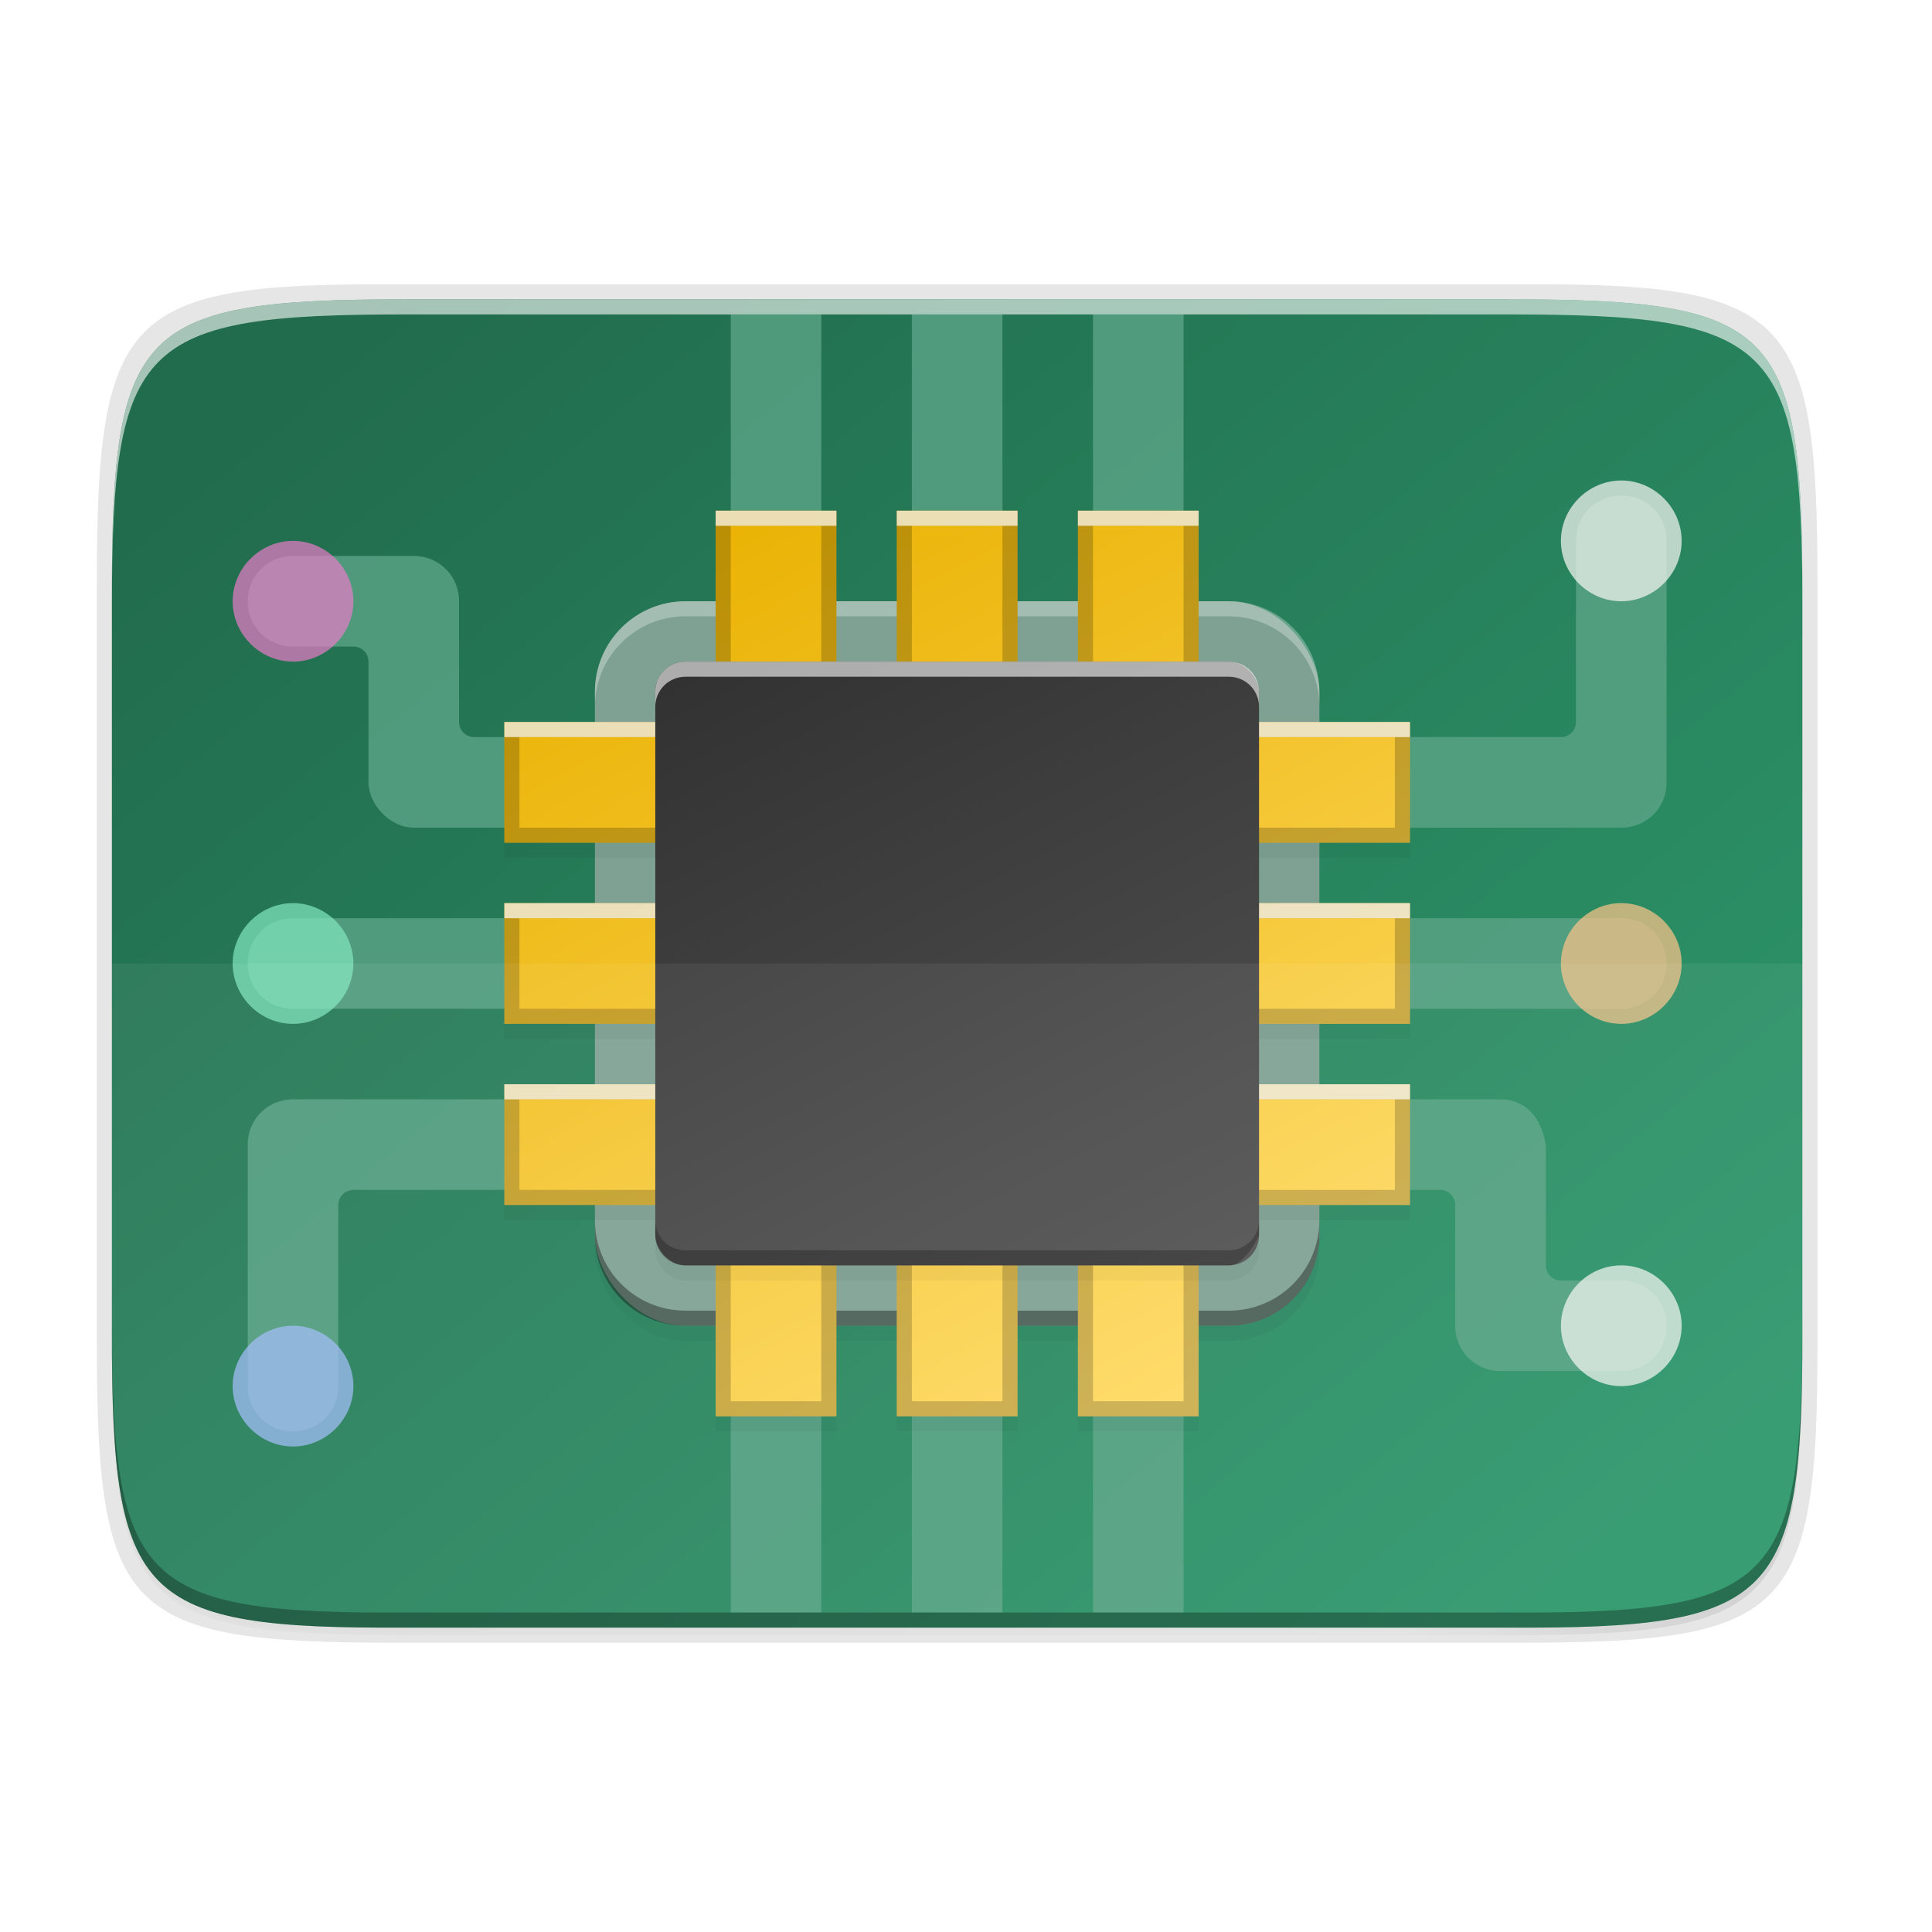 <svg enable-background="new" height="256" viewBox="0 0 256 256" width="256" xmlns="http://www.w3.org/2000/svg" xmlns:xlink="http://www.w3.org/1999/xlink">
  <linearGradient id="linearGradient930" gradientTransform="matrix(0 -1 1 0 -10.005 585.995)" gradientUnits="userSpaceOnUse" x1="88" x2="488" y1="88" y2="488">
    <stop offset="0" stop-opacity=".588"/>
    <stop offset=".88" stop-opacity="0"/>
    <stop offset="1"/>
  </linearGradient>
  <linearGradient id="linearGradient2859" gradientUnits="userSpaceOnUse" x1="102.828" x2="150.828" y1="79.669" y2="175.669">
    <stop offset="0" stop-color="#313131"/>
    <stop offset="1" stop-color="#535353"/>
  </linearGradient>
  <filter id="filter2280" color-interpolation-filters="sRGB" height="1.048" width="1.048" x="-.024" y="-.024">
    <feGaussianBlur stdDeviation=".8"/>
  </filter>
  <linearGradient id="linearGradient2693" gradientUnits="userSpaceOnUse" x1="96.828" x2="158.828" y1="69.669" y2="187.669">
    <stop offset="0" stop-color="#eab305"/>
    <stop offset="1" stop-color="#ffda64"/>
  </linearGradient>
  <filter id="filter2252" color-interpolation-filters="sRGB" height="1.048" width="1.048" x="-.024" y="-.024">
    <feGaussianBlur stdDeviation="1.2"/>
  </filter>
  <filter id="filter2299" color-interpolation-filters="sRGB" height="1.048" width="1.048" x="-.024" y="-.024">
    <feGaussianBlur stdDeviation=".96"/>
  </filter>
  <linearGradient id="linearGradient4886-3" gradientTransform="matrix(0 1 -1 0 282.825 -24.328)" gradientUnits="userSpaceOnUse" x1="63.995" x2="241" y1="229.007" y2="82.994">
    <stop offset="0" stop-color="#216c4d"/>
    <stop offset="1" stop-color="#2d976b"/>
  </linearGradient>
  <filter id="filter4380" color-interpolation-filters="sRGB" height="1.088" width="1.106" x="-.053" y="-.044">
    <feGaussianBlur stdDeviation="8.48"/>
  </filter>
  <filter id="filter4346" color-interpolation-filters="sRGB" height="1.022" width="1.026" x="-.013" y="-.011">
    <feGaussianBlur stdDeviation="2.12"/>
  </filter>
  <path d="m189.843 74c-70.593 0-78.189 7.251-77.843 77.987v146.013 146.013c-.346 70.736 7.25 77.987 77.843 77.987h196.314c70.593 0 76.007-7.274 77.843-77.987v-146.013-146.013c0-70.737-7.25-77.987-77.843-77.987z" filter="url(#filter4346)" opacity=".1" transform="matrix(0 .5 -.5 0 275.825 -15.328)"/>
  <path d="m189.843 74c-70.593 0-78.189 7.251-77.843 77.987v146.013 146.013c-.346 70.736 7.25 77.987 77.843 77.987h196.314c70.593 0 77.843-7.25 77.843-77.987v-146.013-146.013c0-70.737-7.25-77.987-77.843-77.987z" fill="url(#linearGradient930)" filter="url(#filter4380)" opacity=".3" transform="matrix(0 .5 -.5 0 275.825 -15.328)"/>
  <path d="m240.83 77.478c0-36.099-3.69-39.983-39.69-39.806h-74.31-74.31c-36-.177-39.69 3.707-39.69 39.806v100.387c0 36.099 3.69 39.806 39.69 39.806h74.31 74.31c36 0 39.69-3.707 39.69-39.806z" opacity=".1"/>
  <path d="m238.825 176.745c0 35.297-3.625 39.095-38.994 38.922h-73.006-73.006c-35.368.173-38.994-3.625-38.994-38.922v-98.157c0-35.297 3.625-38.922 38.994-38.922h73.006 73.006c35.369 0 38.994 3.625 38.994 38.922z" fill="url(#linearGradient4886-3)"/>
  <path d="m96.828 41.667v54.002a2 2 0 0 1 -2 2h-32a2 2 0 0 1 -2-2v-16c0-3.149-2.337-5.661-5.381-5.969-.202-.02-.409-.031-.619-.031h-16c-3.359 0-6 2.641-6 6s2.641 6 6 6h8a2 2 0 0 1 2 2v15.5.5c0 2.811 2.771 6 6 6h40a2 2 0 0 1 2 2v8a2 2 0 0 1 -2 2h-56c-3.359 0-6 2.641-6 6s2.641 6 6 6h56a2 2 0 0 1 2 2v8a2 2 0 0 1 -2 2h-56c-3.359 0-6 2.641-6 6v32c0 3.359 2.641 6 6 6s6-2.641 6-6v-24a2 2 0 0 1 2-2h48a2 2 0 0 1 2 2v53.998h12v-53.998a2 2 0 0 1 2-2h8a2 2 0 0 1 2 2v53.998h5.998 6.002v-53.998a2 2 0 0 1 2-2h8a2 2 0 0 1 2 2v53.998h12v-53.998a2 2 0 0 1 2-2h32a2 2 0 0 1 2 2v16c0 3.359 2.641 6 6 6h16c3.359 0 6-2.641 6-6s-2.641-6-6-6h-8a2 2 0 0 1 -2-2v-15.814c-.446-3.395-2.384-5.852-5.381-6.154-.202-.02-.409-.031-.619-.031h-40a2 2 0 0 1 -2-2v-8a2 2 0 0 1 2-2h56c3.359 0 6-2.641 6-6s-2.641-6-6-6h-56a2 2 0 0 1 -2-2v-8a2 2 0 0 1 2-2h56c3.359 0 6-2.641 6-6v-32c0-3.359-2.641-6-6-6s-6 2.641-6 6v24a2 2 0 0 1 -2 2h-48a2 2 0 0 1 -2-2v-54.002h-12v54.002a2 2 0 0 1 -2 2h-8a2 2 0 0 1 -2-2v-54.002h-6.002-5.998v54.002a2 2 0 0 1 -2 2h-8a2 2 0 0 1 -2-2v-54.002zm14 68.002h8a2 2 0 0 1 2 2v8a2 2 0 0 1 -2 2h-8a2 2 0 0 1 -2-2v-8a2 2 0 0 1 2-2zm24 0h8a2 2 0 0 1 2 2v8a2 2 0 0 1 -2 2h-8a2 2 0 0 1 -2-2v-8a2 2 0 0 1 2-2zm-24 24h8a2 2 0 0 1 2 2v8a2 2 0 0 1 -2 2h-8a2 2 0 0 1 -2-2v-8a2 2 0 0 1 2-2zm24 0h8a2 2 0 0 1 2 2v8a2 2 0 0 1 -2 2h-8a2 2 0 0 1 -2-2v-8a2 2 0 0 1 2-2z" fill="#5ca487" opacity=".8"/>
  <rect filter="url(#filter2299)" height="96" opacity=".2" rx="12" width="96" x="78.828" y="81.669"/>
  <rect fill="#7ea193" height="96" rx="12" width="96" x="78.828" y="79.669"/>
  <path d="m90.828 79.669c-6.648 0-12 5.352-12 12v2c0-6.648 5.352-12 12-12h72c6.648 0 12 5.352 12 12v-2c0-6.648-5.352-12-12-12z" fill="#fff" opacity=".3"/>
  <g enable-background="new" transform="translate(-25.172 -28.331)">
    <path d="m240 196c-4.371 0-8 3.629-8 8s3.629 8 8 8 8-3.629 8-8-3.629-8-8-8z" fill="#faf8f6" opacity=".7"/>
    <path d="m240 148c-4.371 0-8 3.629-8 8s3.629 8 8 8 8-3.629 8-8-3.629-8-8-8z" fill="#fec589" opacity=".7"/>
    <path d="m240 92c-4.371 0-8 3.629-8 8 0 4.371 3.629 8 8 8s8-3.629 8-8c0-4.371-3.629-8-8-8z" fill="#faf8f6" opacity=".7"/>
    <path d="m64 100c-4.371 0-8 3.629-8 8s3.629 8 8 8 8-3.629 8-8-3.629-8-8-8z" fill="#e97cc8" opacity=".7"/>
    <path d="m64 148c-4.371 0-8 3.629-8 8s3.629 8 8 8 8-3.629 8-8-3.629-8-8-8z" fill="#81e9c0" opacity=".7"/>
    <path d="m64 204c-4.371 0-8 3.629-8 8s3.629 8 8 8 8-3.629 8-8-3.629-8-8-8z" fill="#a2bcfe" opacity=".7"/>
  </g>
  <path d="m90.828 175.669c-6.648 0-12-5.352-12-12v-2c0 6.648 5.352 12 12 12h72c6.648 0 12-5.352 12-12v2c0 6.648-5.352 12-12 12z" opacity=".4"/>
  <path d="m94.828 69.669v28h-28v16h28v8h-28v16h28v8h-28v16h28v28h16v-28h8v28h16v-28h8v28h16v-28h28v-16h-28v-8h28v-16h-28v-8h28v-16h-28v-28h-16v28h-8v-28h-16v28h-8v-28zm16 44h8v8h-8zm24 0h8v8h-8zm-24 24h8v8h-8zm24 0h8v8h-8z" filter="url(#filter2252)" opacity=".2"/>
  <path d="m94.828 67.669v28h-28v16h28v8h-28v16h28v8h-28v16h28v28h16v-28h8v28h16v-28h8v28h16v-28h28v-16h-28v-8h28v-16h-28v-8h28v-16h-28v-28h-16v28h-8v-28h-16v28h-8v-28zm16 44h8v8h-8zm24 0h8v8h-8zm-24 24h8v8h-8zm24 0h8v8h-8z" fill="url(#linearGradient2693)"/>
  <path d="m94.828 67.669v28h-28v16h28v8h-28v16h28v8h-28v16h28v28h16v-28h8v28h16v-28h8v28h16v-28h28v-16h-28v-8h28v-16h-28v-8h28v-16h-28v-28h-16v28h-8v-28h-16v28h-8v-28zm2 2h12v26a2 2 0 0 0 2 2h8a2 2 0 0 0 2-2v-26h12v26a2 2 0 0 0 2 2h8a2 2 0 0 0 2-2v-26h12v26a2 2 0 0 0 2 2h26v12h-26a2 2 0 0 0 -2 2v8a2 2 0 0 0 2 2h26v12h-26a2 2 0 0 0 -2 2v8a2 2 0 0 0 2 2h26v12h-26a2 2 0 0 0 -2 2v26h-12v-26a2 2 0 0 0 -2-2h-8a2 2 0 0 0 -2 2v26h-12v-26a2 2 0 0 0 -2-2h-8a2 2 0 0 0 -2 2v26h-12v-26a2 2 0 0 0 -2-2h-26v-12h26a2 2 0 0 0 2-2v-8a2 2 0 0 0 -2-2h-26v-12h26a2 2 0 0 0 2-2v-8a2 2 0 0 0 -2-2h-26v-12h26a2 2 0 0 0 2-2zm14 40a2 2 0 0 0 -2 2v8a2 2 0 0 0 2 2h8a2 2 0 0 0 2-2v-8a2 2 0 0 0 -2-2zm24 0a2 2 0 0 0 -2 2v8a2 2 0 0 0 2 2h8a2 2 0 0 0 2-2v-8a2 2 0 0 0 -2-2zm-24 2h8v8h-8zm24 0h8v8h-8zm-24 22a2 2 0 0 0 -2 2v8a2 2 0 0 0 2 2h8a2 2 0 0 0 2-2v-8a2 2 0 0 0 -2-2zm24 0a2 2 0 0 0 -2 2v8a2 2 0 0 0 2 2h8a2 2 0 0 0 2-2v-8a2 2 0 0 0 -2-2zm-24 2h8v8h-8zm24 0h8v8h-8z" opacity=".2"/>
  <rect filter="url(#filter2280)" height="80" opacity=".2" rx="4" width="80" x="86.828" y="89.669"/>
  <path d="m94.828 67.669v2h2 12 2v-2zm24 0v2h2 12 2v-2zm24 0v2h2 12 2v-2zm-76 28v2h2 26v-2zm44 0v2h8v-2zm24 0v2h8v-2zm24 0v2h26 2v-2zm-92 24v2h2 26v-2zm44 0v2h8v-2zm24 0v2h8v-2zm24 0v2h26 2v-2zm-92 24v2h2 26v-2zm44 0v2h8v-2zm24 0v2h8v-2zm24 0v2h26 2v-2z" fill="#fff" opacity=".7"/>
  <rect fill="url(#linearGradient2859)" height="80" rx="4" width="80" x="86.828" y="87.669"/>
  <path d="m90.828 87.669c-2.216 0-4 1.784-4 4v2c0-2.216 1.784-4 4-4h72c2.216 0 4 1.784 4 4v-2c0-2.216-1.784-4-4-4z" fill="#fff" opacity=".6"/>
  <path d="m90.828 167.669c-2.216 0-4-1.784-4-4v-2c0 2.216 1.784 4 4 4h72c2.216 0 4-1.784 4-4v2s-1.784 4-4 4z" opacity=".3"/>
  <path d="m14.828 127.669v8 41.006c0 35.369 3.625 38.994 38.922 38.994h146.156c35.297 0 39.095-3.626 38.922-38.994v-41.006-8z" fill="#fff" opacity=".06"/>
  <path d="m53.818 39.667c-35.369 0-38.992 3.623-38.992 38.92v98.158c0 .088.002.162.002.25v-96.41c-0-35.297 3.626-38.922 38.994-38.922h73.006 73.006c35.28 0 38.974 3.621 38.992 38.672v-1.748c0-35.297-3.626-38.92-38.994-38.92h-73.006z" fill="#fff" opacity=".6"/>
  <path d="m14.826 174.745v2c0 35.297 3.624 39.095 38.992 38.922h73.008 73.006c35.368.173 38.994-3.625 38.994-38.922v-2c0 35.297-3.626 39.095-38.994 38.922h-73.006-73.008c-35.368.173-38.992-3.625-38.992-38.922z" opacity=".3"/>
</svg>
